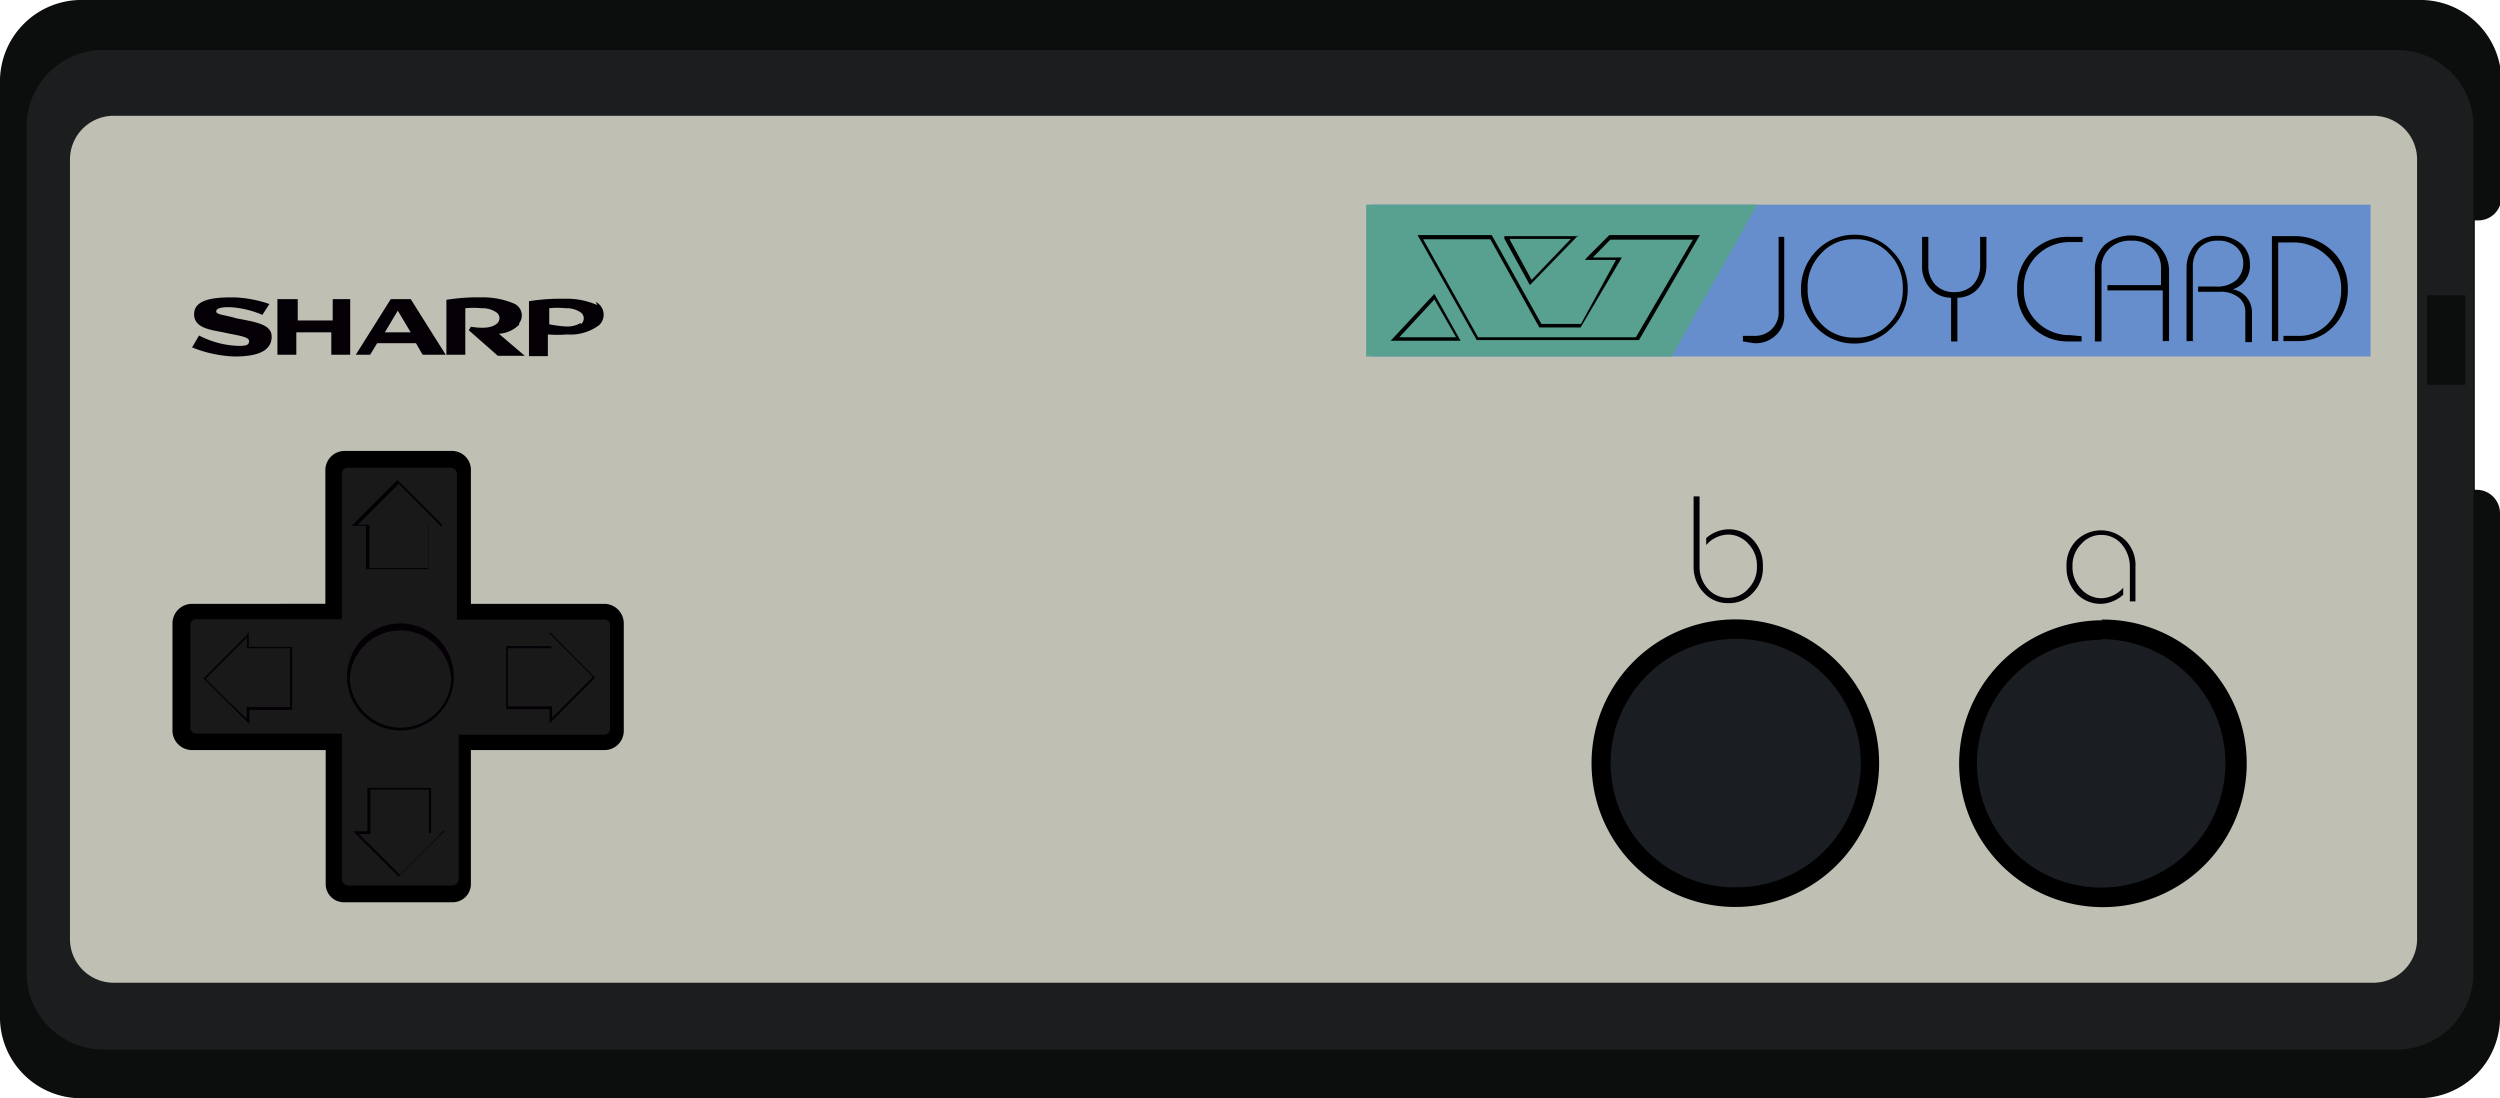<svg id="Layer_1" data-name="Layer 1" xmlns="http://www.w3.org/2000/svg" viewBox="0 0 71.46 31.39"><title>controller</title><path d="M70.8,14a.67.67,0,0,1,.66.67V29a2.32,2.32,0,0,1-2.25,2.39h-67A2.32,2.32,0,0,1,0,29V2.4A2.33,2.33,0,0,1,2.25,0h67a2.32,2.32,0,0,1,2.25,2.4V5.63a.66.66,0,0,1-.66.67h-.1V14h.1" fill="#0c0e0d"/><path d="M3,1.43H68.5a2.18,2.18,0,0,1,2.2,2.18h0V27.79A2.19,2.19,0,0,1,68.5,30H3A2.2,2.2,0,0,1,.76,27.79V3.61A2.19,2.19,0,0,1,3,1.43" fill="#1c1d1e"/><path d="M3.21,3.31H67.84a1.25,1.25,0,0,1,1.25,1.24V26.84a1.25,1.25,0,0,1-1.25,1.25H3.21A1.25,1.25,0,0,1,2,26.84V4.55A1.25,1.25,0,0,1,3.21,3.31" fill="#bfbfb4"/><path d="M9.51,9.16h-1V8.55H7.93v1.59h.54V9.5h1v.64h.54V8.55H9.51v.61M11,9.5l.37-.62.37.62H11m.17-.95-1,1.59h.41l.2-.33h1.11l.19.33h.66l-1-1.59h-.64m3.74.69a.37.37,0,0,0-.14-.56,2.28,2.28,0,0,0-.94-.18,5.55,5.55,0,0,0-1,.07v1.57h.54V8.81a2.38,2.38,0,0,1,.46,0,.71.71,0,0,1,.43.12.2.2,0,0,1,0,.33c-.1.08-.29.15-.73.08l-.06.1.83.73H15l-.74-.63a.89.89,0,0,0,.58-.26M6.76,9.1C6.44,9,6.18,9,6.18,8.9s.21-.14.52-.11A2.78,2.78,0,0,1,7.5,9l.2-.31a3.49,3.49,0,0,0-1-.19c-.41,0-1.12,0-1.15.45s.52.48.88.56.69.11.69.24-.12.15-.43.13a2.63,2.63,0,0,1-1-.29l-.2.34a3.59,3.59,0,0,0,1.21.26c.49,0,1-.08,1.06-.49s-.36-.48-1-.6m9.84.13a.75.75,0,0,1-.45.1,3.47,3.47,0,0,1-.45-.06V8.81a2.42,2.42,0,0,1,.47,0,.73.73,0,0,1,.43.12.21.21,0,0,1,0,.34m.47-.55a2.15,2.15,0,0,0-.95-.18,5.55,5.55,0,0,0-1,.07v1.57h.54V9.56a3.41,3.41,0,0,0,.55,0,1.36,1.36,0,0,0,.92-.27.41.41,0,0,0-.1-.66" fill="#040006"/><path d="M39.19,5.85H67.76v4.34H39.19V5.85" fill="#668ecc"/><path d="M39.05,5.85H50.23l-2.45,4.34H39.05V5.85" fill="#58a08f"/><path d="M40,9.64l1-1.08.62,1.08H40m1-1.13,0,0,0,0m0-.11,0,0L39.75,9.74h2L41,8.4m1.25,1.24-1.57-2.8,1.92,0L44,9.36h1.18l1.18-2h-.83l.5-.51h2.36L46.76,9.64H42.23m.34-2.84,0,0,0,0m.07-.08h0l-2.12,0,1.69,3h4.64l1.74-3H46l-.62.62-.08.09h.89l-1,1.83H44.06L42.64,6.72" fill="#010202"/><path d="M43.16,6.83H44.9L43.78,8l-.62-1.14m2-.11H43l0,.07,0,0,0,0,.73,1.33,1.37-1.41" fill="#010202"/><path d="M49.82,9.76V9.6h.32a.69.69,0,0,0,.47-.16.67.67,0,0,0,.23-.55V6.77H51V9a.75.75,0,0,1-.27.61.83.83,0,0,1-.59.2ZM53,9.82a1.48,1.48,0,0,1-1.08-.46,1.5,1.5,0,0,1-.44-1.09,1.55,1.55,0,0,1,.44-1.1A1.48,1.48,0,0,1,53,6.71a1.45,1.45,0,0,1,1.08.46,1.52,1.52,0,0,1,.45,1.1,1.5,1.5,0,0,1-.45,1.09A1.47,1.47,0,0,1,53,9.82Zm0-.17a1.27,1.27,0,0,0,1-.4,1.38,1.38,0,0,0,.39-1,1.37,1.37,0,0,0-.39-1,1.28,1.28,0,0,0-1-.41,1.23,1.23,0,0,0-.95.41,1.36,1.36,0,0,0-.38,1,1.39,1.39,0,0,0,.38,1A1.25,1.25,0,0,0,53,9.65Zm3.6-2.88h.18v.81a1,1,0,0,1-.26.69.8.8,0,0,1-.57.24V9.76h-.18V8.51a.78.78,0,0,1-.57-.24.93.93,0,0,1-.26-.69V6.77h.18V7.6a.76.76,0,0,0,.21.55.73.73,0,0,0,.53.2.74.74,0,0,0,.53-.2.81.81,0,0,0,.21-.55ZM59.5,9.61v.15h-.38a1.44,1.44,0,0,1-1-.38,1.42,1.42,0,0,1-.46-1.11,1.44,1.44,0,0,1,1.48-1.5h.39v.15h-.35a1.32,1.32,0,0,0-.9.33,1.27,1.27,0,0,0-.43,1,1.27,1.27,0,0,0,.43,1,1.32,1.32,0,0,0,.9.33ZM62,7.75v2h-.18V8.3H60.24V8.15h1.53V7.69a.75.75,0,0,0-.24-.59.83.83,0,0,0-.61-.22.84.84,0,0,0-.62.22.74.74,0,0,0-.23.59V9.76h-.19v-2A1,1,0,0,1,60.16,7a1.19,1.19,0,0,1,1.51,0A1,1,0,0,1,62,7.75Zm.73,2H62.5V7.66A1,1,0,0,1,62.74,7a.86.86,0,0,1,.65-.26,1,1,0,0,1,.66.22.73.73,0,0,1,.26.56.71.71,0,0,1-.49.75h0a.68.68,0,0,1,.4.23.69.69,0,0,1,.15.46v.82h-.19V8.92A.51.51,0,0,0,64,8.51a.82.82,0,0,0-.55-.17h-.62V8.19h.49A.84.84,0,0,0,63.93,8a.66.66,0,0,0,.19-.49.6.6,0,0,0-.21-.46.74.74,0,0,0-.52-.17.69.69,0,0,0-.53.21.84.84,0,0,0-.18.56V9.76Zm2.39,0h-.18v-3h.65a1.53,1.53,0,0,1,1.06.41,1.46,1.46,0,0,1,.46,1.09,1.49,1.49,0,0,1-.41,1.08,1.38,1.38,0,0,1-1,.42h-.43V9.6h.41a1.13,1.13,0,0,0,.91-.4,1.39,1.39,0,0,0,.33-.93,1.24,1.24,0,0,0-.4-.95,1.38,1.38,0,0,0-1-.39h-.4ZM9.84,12.89a.55.55,0,0,0-.54.55h0v3.82H5.49a.56.56,0,0,0-.56.56v3.07a.56.56,0,0,0,.56.55H9.31v3.82a.52.52,0,0,0,.5.53h3.12a.52.52,0,0,0,.53-.53V21.44h3.82a.55.55,0,0,0,.55-.55V17.82a.56.56,0,0,0-.55-.56H13.46V13.44a.54.54,0,0,0-.52-.55H9.84Z"/><path d="M9.94,13.37a.17.17,0,0,0-.17.16h0v4.17H5.61a.16.16,0,0,0-.17.16h0v2.93a.17.17,0,0,0,.17.18H9.77v4.16a.19.19,0,0,0,.17.18h3a.18.18,0,0,0,.17-.18V21h4.16a.17.17,0,0,0,.17-.18V17.88a.16.16,0,0,0-.17-.17H13.06V13.54a.17.17,0,0,0-.17-.17Z" fill="#191919"/><path d="M7.08,18.13l0,0-.62.62-.64.64.64.64.67.67v-.41H8.35v-1.8H7.11v-.41l-.05.05,0,0h0v.4H8.29v1.68H7.05v.33L6.48,20l-.6-.6.6-.6.62-.62,0,0h0Zm8.65,0,0,0,.62.62.6.6-.6.6-.57.57v-.33H14.52V18.53h1.24v-.4h0l0,0,0,0h0v.34H14.47v1.8h1.24v.41l.66-.67.64-.64-.64-.64-.66-.67v.07ZM12.64,15l0,0L12,14.36l-.64-.64-.64.64-.67.67h.41v1.24h1.79V15h.41l0,0,0,0v0h-.4v1.24H10.56V15h-.33l.57-.57.6-.6.6.6.61.62,0,0v0Zm0,8.79,0,0-.61.62-.6.6-.6-.6-.57-.57h.33V22.57h1.67v1.24h.4v0l0,0,0,0v0h-.34V22.52H10.5v1.24h-.41l.67.66.64.64.64-.64.66-.66h-.07Zm.26-4.44h0a1.45,1.45,0,0,1-1.44,1.45h0A1.45,1.45,0,0,1,10,19.35h0a1.45,1.45,0,0,1,2.89,0h.08a1.52,1.52,0,0,0-1.52-1.53h0v0a1.52,1.52,0,0,0-1.53,1.53h0a1.53,1.53,0,0,0,1.53,1.53h0a1.53,1.53,0,0,0,1.52-1.53h0Z" fill="#040006"/><path d="M69.37,11V8.44h1.1V11Z" fill="#0c0e0d"/><path d="M48.41,14.19h.17v2a.93.93,0,0,0,.23.63.77.77,0,0,0,1.08.09.6.6,0,0,0,.08-.08.87.87,0,0,0,.25-.64.89.89,0,0,0-.25-.65.77.77,0,0,0-.57-.26.86.86,0,0,0-.63.3v-.2a1,1,0,0,1,.63-.25.94.94,0,0,1,.71.3,1.06,1.06,0,0,1,.28.76,1,1,0,0,1-.28.75.91.91,0,0,1-.71.3.92.92,0,0,1-.7-.3,1.05,1.05,0,0,1-.29-.75Zm12.63,3h-.16v-1a1,1,0,0,0-.23-.63.76.76,0,0,0-.59-.27.75.75,0,0,0-.57.26.87.87,0,0,0-.25.64.9.9,0,0,0,.25.65.78.78,0,0,0,.57.26.86.86,0,0,0,.63-.3V17a1,1,0,0,1-.63.26.94.94,0,0,1-.71-.3,1.07,1.07,0,0,1-.28-.76,1,1,0,0,1,.28-.75,1,1,0,0,1,1.41,0,1,1,0,0,1,.28.75Z" fill="#040006"/><path d="M49.4,17.71a4.11,4.11,0,1,1,0,8.21h0a4.11,4.11,0,0,1,0-8.21Zm10.66,0A4.11,4.11,0,1,1,56,21.83a4.1,4.1,0,0,1,4.11-4.1Z"/><path d="M49.4,18.27a3.55,3.55,0,1,1,.12,7.09H49.4a3.55,3.55,0,0,1,0-7.09Zm10.66,0a3.55,3.55,0,1,1-3.55,3.54A3.54,3.54,0,0,1,60.06,18.29Z" fill="#1a1d22"/></svg>